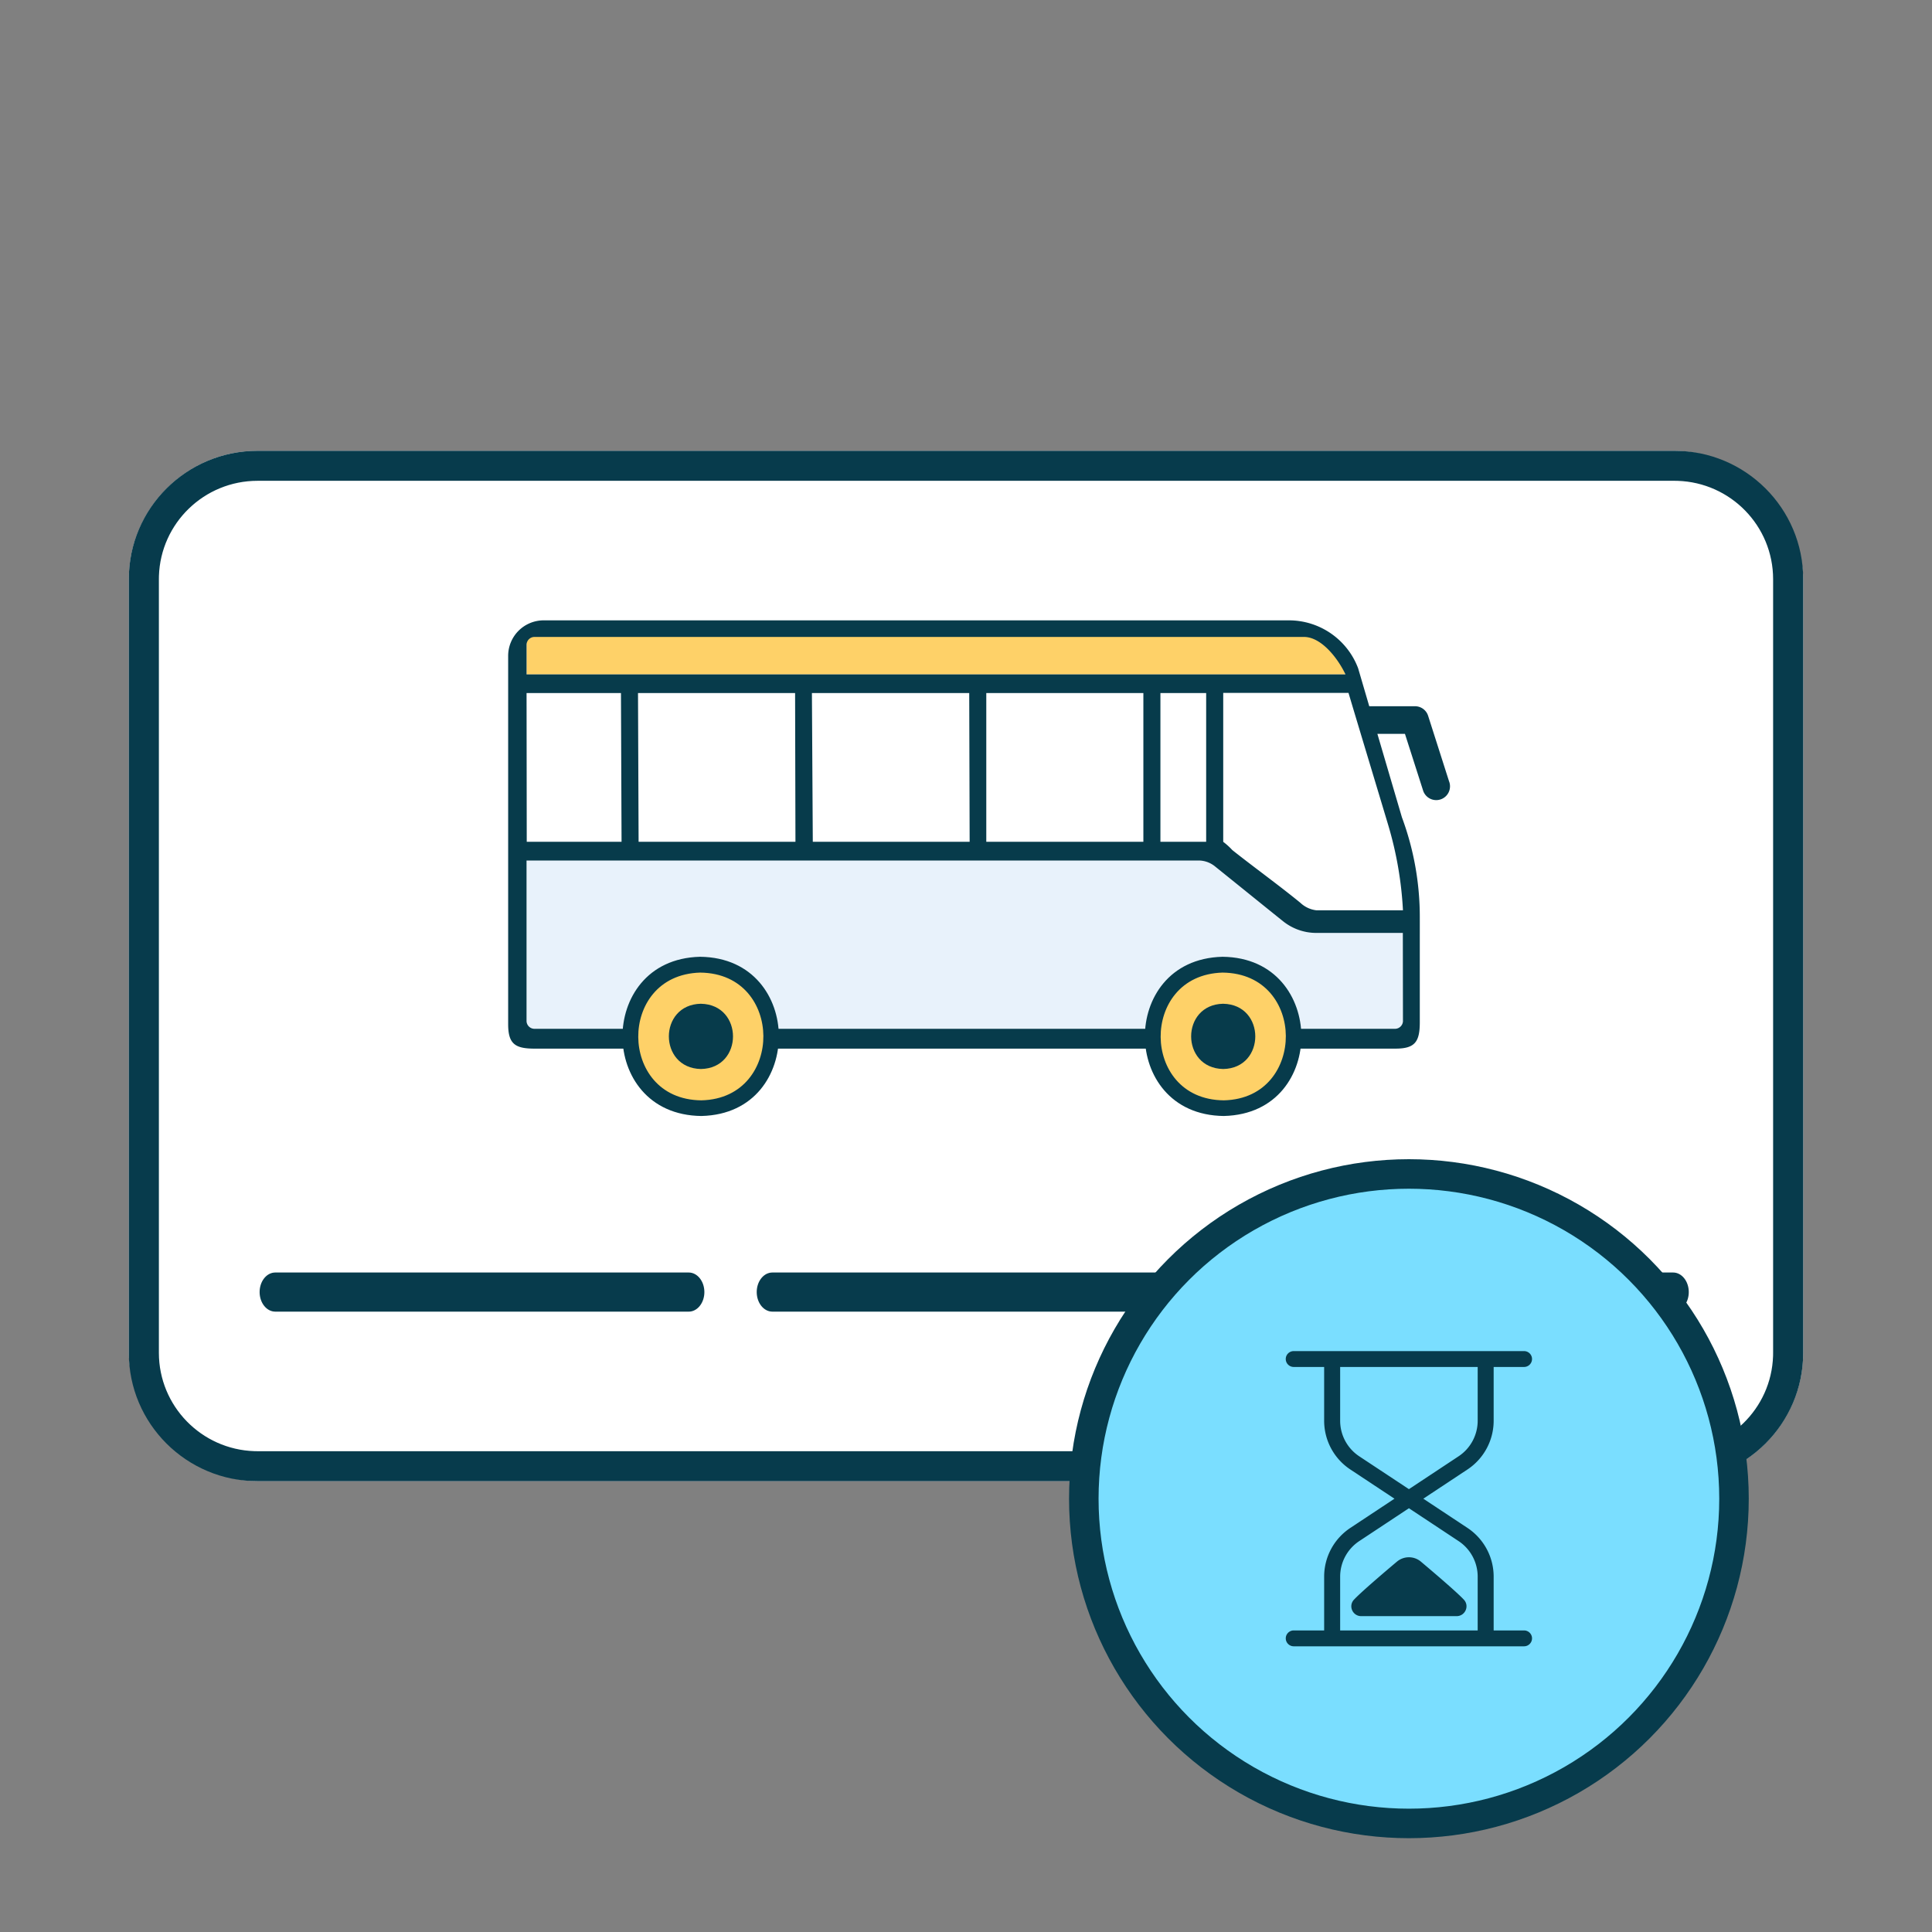<svg width="130" height="130" viewBox="0 0 130 130" xmlns="http://www.w3.org/2000/svg">
    <rect x="0" y="0" width="130" height="130" fill="#808080" stroke="none"/>
    <g fill="none" fill-rule="evenodd">
        <g transform="translate(8.667 30.333)">
            <rect fill="#FFF" width="112.667" height="69.333" rx="8.673"/>
            <path d="M104 0c4.786 0 8.667 3.869 8.667 8.641v52.051c0 4.772-3.88 8.641-8.667 8.641H8.667C3.88 69.333 0 65.464 0 60.692V8.642C0 3.868 3.88 0 8.667 0H104zm0 2.019H8.667c-3.597 0-6.526 2.85-6.64 6.408l-.003.214v52.051c0 3.586 2.859 6.506 6.428 6.62l.215.003H104c3.596 0 6.525-2.85 6.639-6.409l.003-.214V8.642c0-3.587-2.858-6.507-6.427-6.62L104 2.019z" fill="#073B4C" fill-rule="nonzero"/>
            <path d="M26.764 13.546v-.895a.599.599 0 0 1 .527-.639h51.782c1.179 0 2.295 1.754 2.794 3.035H26.764v-1.501z" fill="#FED168"/>
            <path fill="#FFF" fill-rule="nonzero" d="M69.415 16.301h3.078V26.31h-3.078z"/>
            <path fill="#FFF" d="M68.268 16.3V26.31h-10.57V16.3h4.226zM56.59 26.309H46.024L45.981 16.3h10.573zM44.873 26.309h-10.57l-.04-10.008h10.57zM26.803 26.309 26.764 16.3h6.352l.04 10.008zM84.749 25.205a24.5 24.5 0 0 1 .986 5.715H79.91a1.888 1.888 0 0 1-1.077-.504c-1.446-1.183-3.12-2.389-4.58-3.548a4.52 4.52 0 0 0-.612-.555V16.289h8.43c.217.749 2.387 7.935 2.678 8.916z"/>
            <path d="M85.735 38.362a.54.54 0 0 1-.53.532H27.29a.535.535 0 0 1-.527-.532V27.57h45.253c.39.008.767.147 1.07.394l1.678 1.352 2.311 1.865.59.473c.635.509 1.423.787 2.236.788h5.825l.008 5.92z" fill="#E8F2FB"/>
            <path d="M85.857 30.932H79.91a1.888 1.888 0 0 1-1.077-.504c-1.446-1.183-3.12-2.389-4.58-3.548a4.52 4.52 0 0 0-.612-.556V16.29h8.43c.217.749 2.387 7.935 2.678 8.928a24.5 24.5 0 0 1 .986 5.715h.122z" fill="#FFF"/>
            <path d="m88.848 22.276-1.419-4.442a.924.924 0 0 0-.884-.646h-3.078l-.432-1.474-.299-1.021a.43.43 0 0 0-.02-.067 4.977 4.977 0 0 0-4.634-3.217h-50.17a2.39 2.39 0 0 0-2.386 2.393v24.777c0 1.317.452 1.648 1.765 1.648h57.937c1.313 0 1.64-.454 1.64-1.774V31.4c.004-2.3-.403-4.584-1.204-6.74l-1.65-5.613h1.855l1.214 3.792a.929.929 0 0 0 1.584.355.932.932 0 0 0 .181-.927v.008zm-62.084-8.474v-.745a.535.535 0 0 1 .527-.532h51.782c1.179 0 2.295 1.458 2.794 2.522H26.764v-1.245zM72.493 16.3v10.008h-3.078V16.3h3.078zm-4.225 0v10.008h-10.57V16.3h10.57zm-11.69 10.008H46.024L45.965 16.3H56.55l.028 10.008zm-11.721 0H34.303l-.04-10.008h10.57l.024 10.008zm-18.081 0L26.764 16.3h6.352l.04 10.008h-6.38zm58.96 12.053a.54.54 0 0 1-.531.532H27.29a.535.535 0 0 1-.527-.532V27.57h45.253c.39.008.767.147 1.07.394l1.678 1.352 2.311 1.865.59.473c.635.509 1.423.787 2.236.788h5.825l.008 5.92zm-.987-13.157a24.5 24.5 0 0 1 .986 5.715H79.91a1.888 1.888 0 0 1-1.077-.504c-1.446-1.183-3.12-2.389-4.58-3.548a4.52 4.52 0 0 0-.612-.555V16.289h8.43c.217.749 2.387 7.935 2.678 8.916z" fill="#073B4B"/>
            <path d="M38.497 34.578c-6.332.115-6.328 9.547 0 9.65 6.317-.103 6.313-9.535 0-9.65" fill="#FED168"/>
            <path d="M38.54 44.76c-3.636-.036-5.306-2.783-5.322-5.318-.015-2.534 1.608-5.305 5.22-5.396 3.616.04 5.287 2.783 5.303 5.317.015 2.535-1.588 5.306-5.2 5.396zm-.082-9.65c-2.893.08-4.194 2.294-4.178 4.336.015 2.042 1.352 4.233 4.249 4.261 2.88-.07 4.186-2.294 4.17-4.336-.016-2.041-1.348-4.225-4.241-4.26z" fill="#073B4B" fill-rule="nonzero"/>
            <path d="M38.497 37.207c-2.877.052-2.877 4.336 0 4.391 2.877-.05 2.877-4.336 0-4.39" fill="#073B4B"/>
            <path d="M73.64 34.578c-6.324.115-6.32 9.539 0 9.65 6.325-.115 6.325-9.535 0-9.65" fill="#FED168"/>
            <path d="M73.692 44.76c-3.636-.036-5.303-2.783-5.322-5.318-.02-2.534 1.607-5.305 5.224-5.396 3.62.04 5.286 2.783 5.306 5.317.02 2.535-1.592 5.306-5.208 5.396zm-.083-9.65c-2.893.08-4.194 2.294-4.178 4.336.016 2.042 1.352 4.233 4.253 4.261 2.881-.07 4.182-2.294 4.17-4.336-.011-2.041-1.352-4.225-4.245-4.26z" fill="#073B4B" fill-rule="nonzero"/>
            <path d="M73.64 37.207c-2.877.052-2.877 4.336 0 4.391 2.878-.05 2.878-4.336 0-4.39" fill="#073B4B"/>
            <path d="M37.675 55.291c.582 0 1.054.59 1.054 1.317 0 .681-.414 1.242-.946 1.31l-.108.006H9.855c-.581 0-1.053-.59-1.053-1.316 0-.682.415-1.243.946-1.31l.108-.007h27.82zm33.45 0c.581 0 1.053.59 1.053 1.317 0 .681-.415 1.242-.946 1.31l-.108.006h-27.82c-.581 0-1.053-.59-1.053-1.316 0-.682.415-1.243.946-1.31l.108-.007h27.82zm32.788 0c.582 0 1.054.59 1.054 1.317 0 .681-.415 1.242-.946 1.31l-.108.006h-27.82c-.582 0-1.053-.59-1.053-1.316 0-.682.414-1.243.946-1.31l.107-.007h27.82z" fill="#073B4C" fill-rule="nonzero"/>
        </g>
        <g transform="translate(71.933 78)">
            <ellipse stroke="#073B4C" stroke-width="1.986" fill="#7ADEFF" cx="22.869" cy="22.844" rx="21.875" ry="21.851"/>
            <path d="M30.616 12.912c.297 0 .538.24.538.534a.537.537 0 0 1-.538.534h-2.044v3.617a3.933 3.933 0 0 1-1.773 3.288l-2.96 1.959 2.96 1.959a3.933 3.933 0 0 1 1.773 3.288v3.617h2.044c.297 0 .538.24.538.534a.537.537 0 0 1-.538.534H15.121a.537.537 0 0 1-.538-.534c0-.294.241-.534.538-.534h2.045v-3.617c0-1.325.662-2.554 1.772-3.288l2.96-1.959-2.96-1.959a3.933 3.933 0 0 1-1.772-3.288V13.98H15.12a.537.537 0 0 1-.538-.534c0-.295.241-.534.538-.534zM22.87 23.486l-3.334 2.206a2.87 2.87 0 0 0-1.293 2.399v3.617h9.254v-3.617a2.87 2.87 0 0 0-1.294-2.4l-3.333-2.205zm-.811 3.597a1.252 1.252 0 0 1 1.622 0c.028.025 2.27 1.902 2.865 2.533l.02.021c.396.423.092 1.11-.49 1.11h-6.413c-.582 0-.886-.687-.49-1.11l.02-.02c.596-.632 2.837-2.51 2.866-2.534zm5.438-13.103h-9.254v3.617a2.87 2.87 0 0 0 1.293 2.4l3.334 2.205 3.334-2.206a2.87 2.87 0 0 0 1.293-2.399V13.98z" fill="#073B4C"/>
        </g>
    </g>
</svg>
